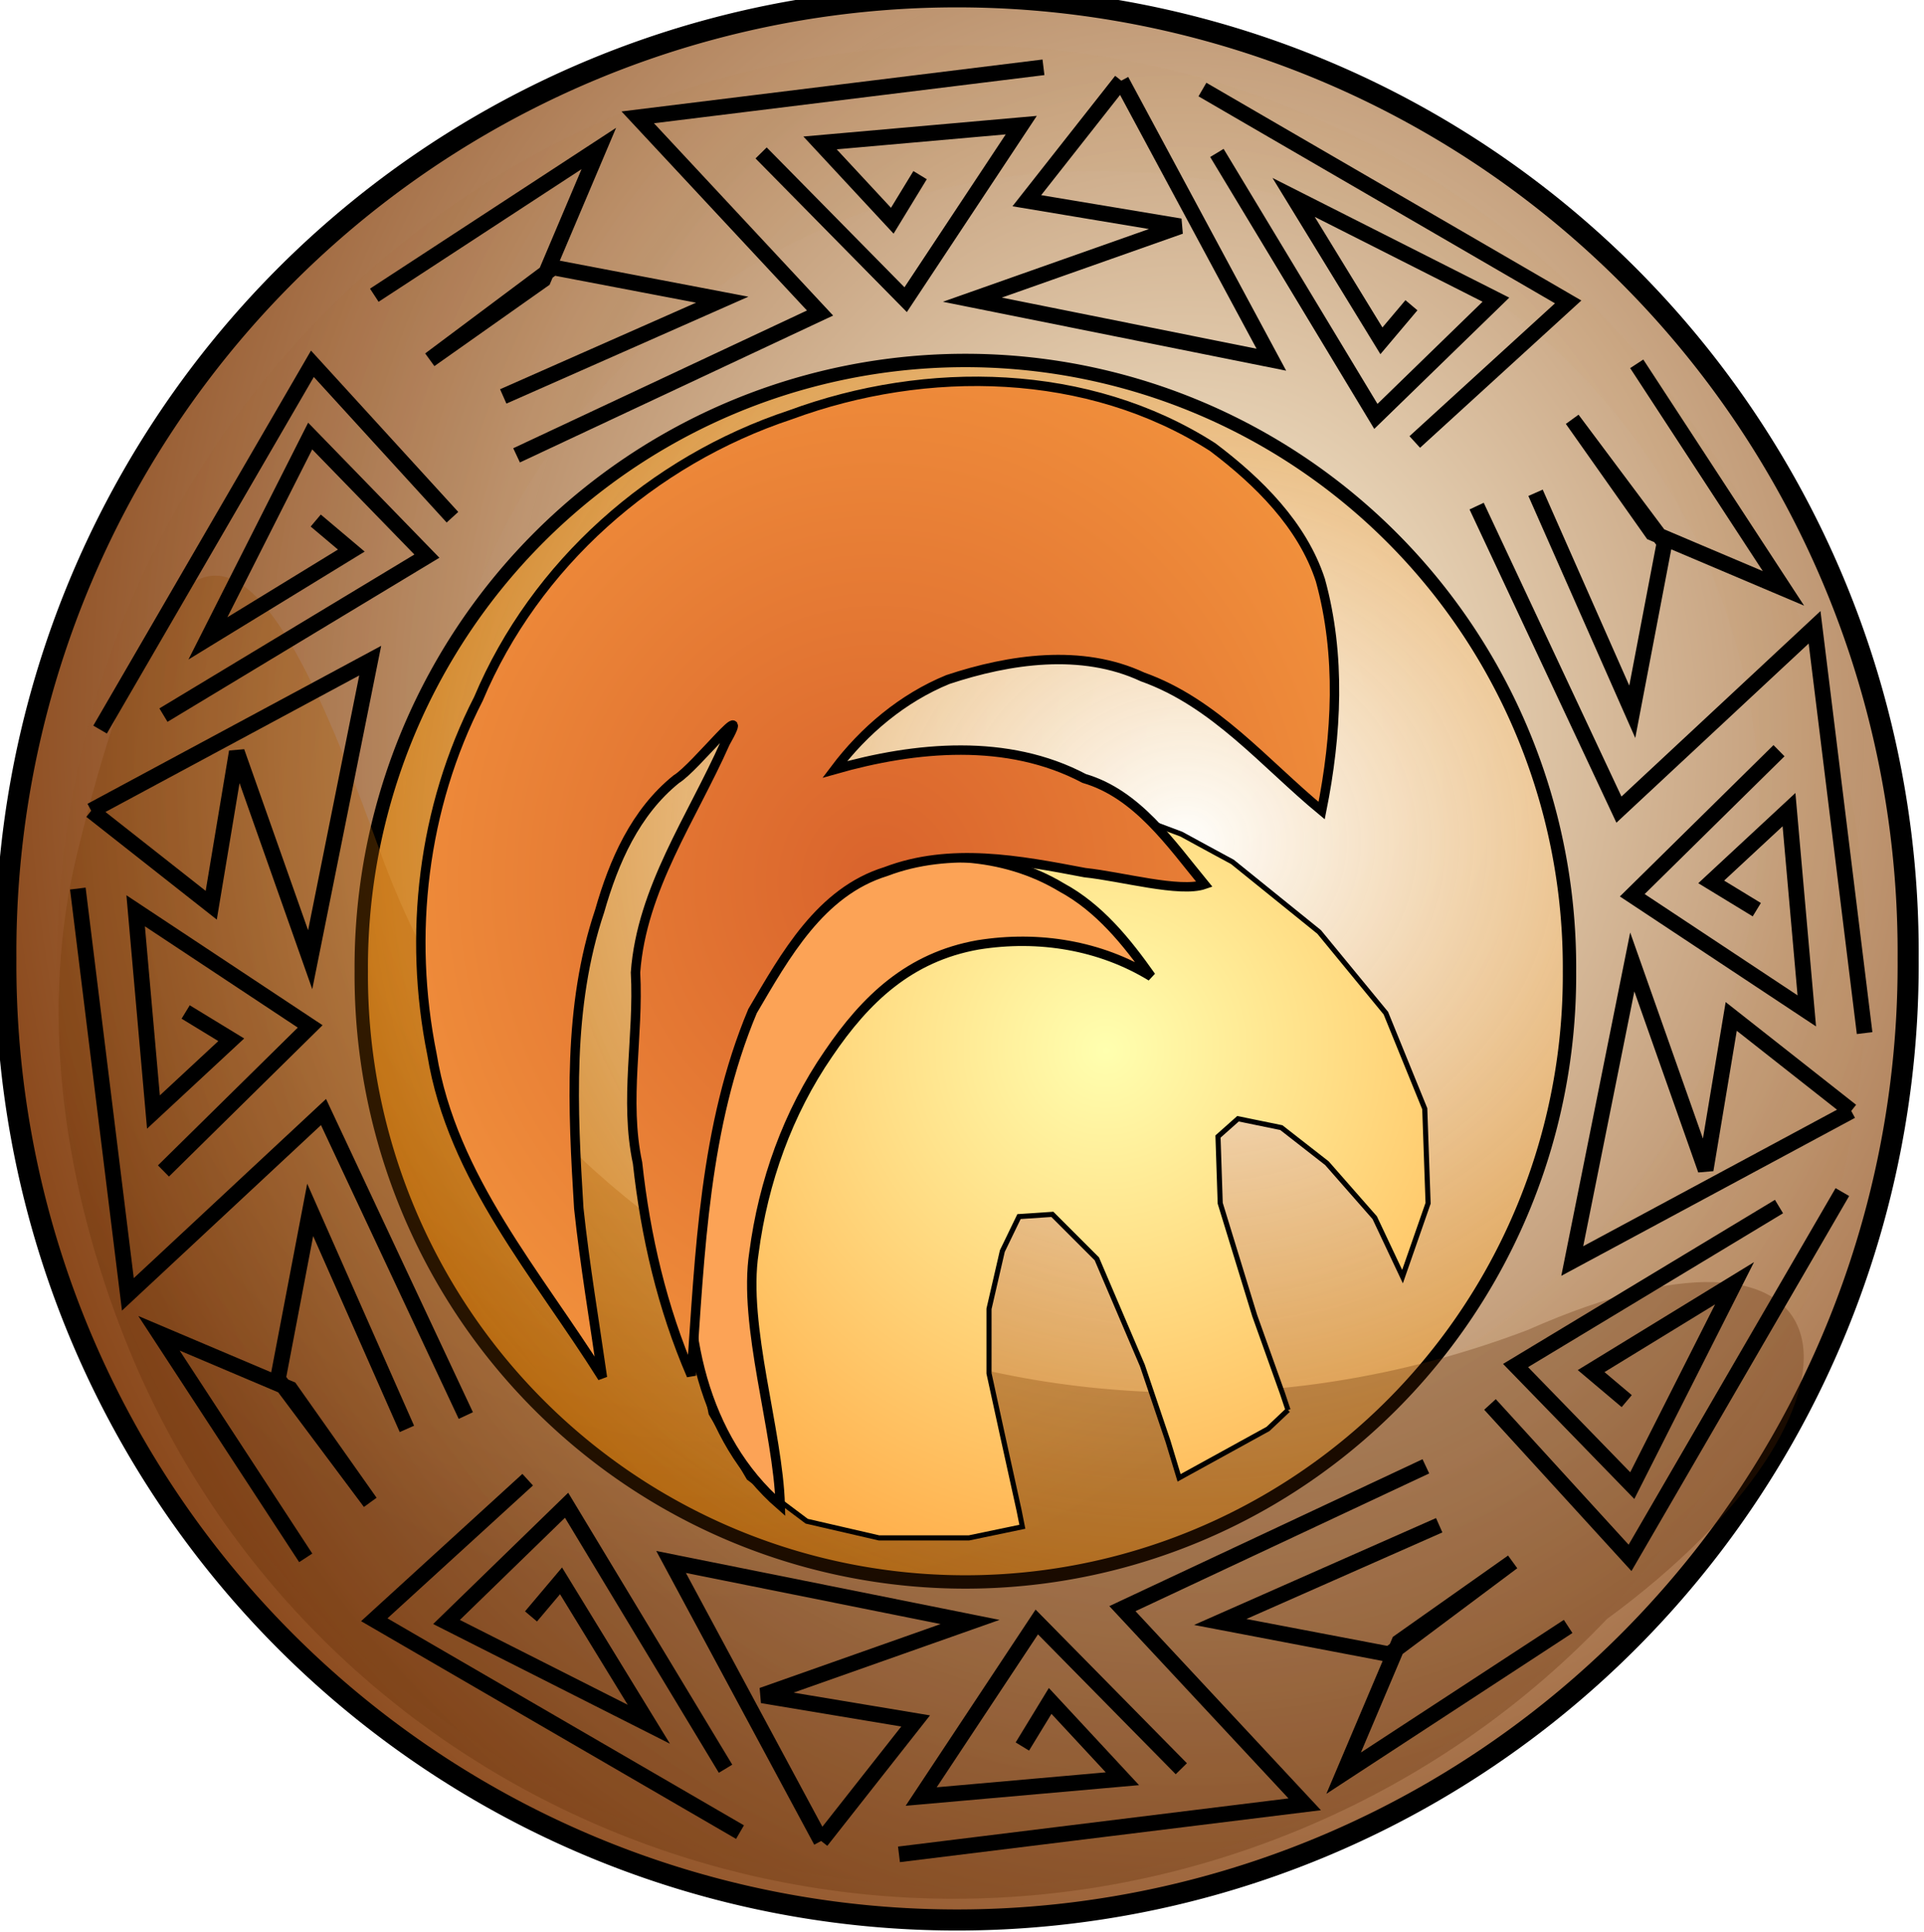 <?xml version="1.0" encoding="UTF-8" standalone="no"?>
<!-- Created with Inkscape (http://www.inkscape.org/) -->
<svg
   xmlns:dc="http://purl.org/dc/elements/1.1/"
   xmlns:cc="http://web.resource.org/cc/"
   xmlns:rdf="http://www.w3.org/1999/02/22-rdf-syntax-ns#"
   xmlns:svg="http://www.w3.org/2000/svg"
   xmlns="http://www.w3.org/2000/svg"
   xmlns:xlink="http://www.w3.org/1999/xlink"
   xmlns:sodipodi="http://sodipodi.sourceforge.net/DTD/sodipodi-0.dtd"
   xmlns:inkscape="http://www.inkscape.org/namespaces/inkscape"
   width="61.328"
   height="61.579"
   id="svg2202"
   sodipodi:version="0.32"
   inkscape:version="0.45.1"
   sodipodi:docbase="/home/carlo/Desktop"
   sodipodi:docname="labaseicon.svg"
   inkscape:output_extension="org.inkscape.output.svg.inkscape"
   version="1.0"
   inkscape:export-filename="/home/carlo/Desktop/labaseicon.png"
   inkscape:export-xdpi="90"
   inkscape:export-ydpi="90">
  <defs
     id="defs2204">
    <linearGradient
       id="linearGradient7348">
      <stop
         id="stop7350"
         offset="0"
         style="stop-color:#fff6dd;stop-opacity:1" />
      <stop
         id="stop7352"
         offset="1"
         style="stop-color:#7a3000;stop-opacity:0.996;" />
    </linearGradient>
    <linearGradient
       id="linearGradient3450">
      <stop
         style="stop-color:#ff9000;stop-opacity:1;"
         offset="0"
         id="stop3452" />
      <stop
         style="stop-color:#5c2800;stop-opacity:0.993;"
         offset="1"
         id="stop3454" />
    </linearGradient>
    <linearGradient
       id="linearGradient3442">
      <stop
         style="stop-color:#fffefb;stop-opacity:1"
         offset="0"
         id="stop3444" />
      <stop
         style="stop-color:#d77900;stop-opacity:0.746"
         offset="1"
         id="stop3446" />
    </linearGradient>
    <linearGradient
       id="linearGradient3298">
      <stop
         style="stop-color:#ffedbd;stop-opacity:1;"
         offset="0"
         id="stop3300" />
      <stop
         style="stop-color:#7a3000;stop-opacity:0.996;"
         offset="1"
         id="stop3302" />
    </linearGradient>
    <linearGradient
       id="linearGradient2367">
      <stop
         style="stop-color:#d9632c;stop-opacity:1;"
         offset="0"
         id="stop2368" />
      <stop
         style="stop-color:#ffaa45;stop-opacity:1;"
         offset="1"
         id="stop2369" />
    </linearGradient>
    <radialGradient
       xlink:href="#linearGradient2367"
       id="radialGradient2370"
       cx="1138.802"
       cy="996.309"
       r="787.302"
       fx="1138.802"
       fy="996.309"
       gradientTransform="matrix(3.4015978e-2,0,0,3.6909199e-2,309.77,493.025)"
       gradientUnits="userSpaceOnUse" />
    <linearGradient
       id="linearGradient2474">
      <stop
         style="stop-color:#ffffaf;stop-opacity:1;"
         offset="0"
         id="stop2475" />
      <stop
         style="stop-color:#ffaa45;stop-opacity:1;"
         offset="1"
         id="stop2476" />
    </linearGradient>
    <radialGradient
       xlink:href="#linearGradient2474"
       id="radialGradient2473"
       cx="1294.495"
       cy="1177.982"
       r="528.758"
       fx="1299.726"
       fy="1188.444"
       spreadMethod="pad"
       gradientUnits="userSpaceOnUse"
       gradientTransform="scale(0.999,1.001)" />
    <radialGradient
       inkscape:collect="always"
       xlink:href="#linearGradient7348"
       id="radialGradient3308"
       cx="355.308"
       cy="530.32"
       fx="355.308"
       fy="530.32"
       r="22.825"
       gradientTransform="matrix(1.44,-2.6624332e-2,3.0529297e-2,1.651,-172.385,-336.13)"
       gradientUnits="userSpaceOnUse" />
    <radialGradient
       inkscape:collect="always"
       xlink:href="#linearGradient3298"
       id="radialGradient3316"
       gradientUnits="userSpaceOnUse"
       gradientTransform="matrix(1.565,0,0,1.612,-197.593,-329.12)"
       cx="354.231"
       cy="531.134"
       fx="354.231"
       fy="531.134"
       r="22.825" />
    <filter
       inkscape:collect="always"
       x="-0.123"
       width="1.246"
       y="-0.118"
       height="1.236"
       id="filter3401">
      <feGaussianBlur
         inkscape:collect="always"
         stdDeviation="2.448"
         id="feGaussianBlur3403" />
    </filter>
    <radialGradient
       inkscape:collect="always"
       xlink:href="#linearGradient3298"
       id="radialGradient3413"
       gradientUnits="userSpaceOnUse"
       gradientTransform="matrix(1.935,-3.57686e-2,4.1014746e-2,2.218,-350.683,-638.241)"
       cx="355.308"
       cy="530.32"
       fx="355.308"
       fy="530.32"
       r="22.825" />
    <radialGradient
       inkscape:collect="always"
       xlink:href="#linearGradient3298"
       id="radialGradient3416"
       gradientUnits="userSpaceOnUse"
       gradientTransform="matrix(1.84,-3.4465203e-2,3.9007312e-2,2.138,-316.332,-595.58)"
       cx="355.308"
       cy="530.32"
       fx="355.308"
       fy="530.32"
       r="22.825" />
    <filter
       inkscape:collect="always"
       id="filter3430">
      <feGaussianBlur
         inkscape:collect="always"
         stdDeviation="1.477"
         id="feGaussianBlur3432" />
    </filter>
    <radialGradient
       inkscape:collect="always"
       xlink:href="#linearGradient3442"
       id="radialGradient3448"
       cx="358.258"
       cy="530.571"
       fx="358.258"
       fy="530.571"
       r="22.825"
       gradientTransform="matrix(1.494,-1.9008414e-2,1.7406635e-2,1.368,-186.23,-188.536)"
       gradientUnits="userSpaceOnUse" />
    <radialGradient
       inkscape:collect="always"
       xlink:href="#linearGradient3450"
       id="radialGradient4433"
       cx="345.746"
       cy="524.506"
       fx="345.746"
       fy="524.506"
       r="23.9"
       gradientTransform="matrix(1,0,0,1.04,0,-21.493)"
       gradientUnits="userSpaceOnUse" />
    <radialGradient
       inkscape:collect="always"
       xlink:href="#linearGradient2367"
       id="radialGradient6374"
       gradientUnits="userSpaceOnUse"
       gradientTransform="matrix(3.4015978e-2,0,0,3.6909199e-2,309.77,493.025)"
       cx="1138.802"
       cy="996.309"
       fx="1138.802"
       fy="996.309"
       r="787.302" />
    <radialGradient
       inkscape:collect="always"
       xlink:href="#linearGradient2367"
       id="radialGradient6377"
       gradientUnits="userSpaceOnUse"
       gradientTransform="matrix(3.4015978e-2,0,0,3.6909199e-2,309.77,493.025)"
       cx="1138.802"
       cy="996.309"
       fx="1138.802"
       fy="996.309"
       r="787.302" />
  </defs>
  <sodipodi:namedview
     id="base"
     pagecolor="#ffffff"
     bordercolor="#666666"
     borderopacity="1.0"
     inkscape:pageopacity="0.0"
     inkscape:pageshadow="2"
     inkscape:zoom="5.9273066"
     inkscape:cx="30.66386"
     inkscape:cy="30.789701"
     inkscape:document-units="px"
     inkscape:current-layer="layer1"
     inkscape:window-width="1280"
     inkscape:window-height="949"
     inkscape:window-x="0"
     inkscape:window-y="25"
     showguides="true"
     inkscape:guide-bbox="true">
    <sodipodi:guide
       orientation="horizontal"
       position="519.872"
       id="guide3280" />
    <sodipodi:guide
       orientation="vertical"
       position="351.265"
       id="guide3282" />
  </sodipodi:namedview>
  <g
     inkscape:label="Camada 1"
     inkscape:groupmode="layer"
     id="layer1"
     transform="translate(-320.517,-501.697)">
    <path
       transform="matrix(1.343,0,0,1.343,-119.092,-186.666)"
       d="M 372.622 535.3 A 22.575 22.668 0 1 1  327.473,535.3 A 22.575 22.668 0 1 1  372.622 535.3 z"
       sodipodi:ry="22.668293"
       sodipodi:rx="22.574623"
       sodipodi:cy="535.30029"
       sodipodi:cx="350.04715"
       id="path3296"
       style="opacity:1;fill:url(#radialGradient3308);fill-opacity:1;stroke:#000000;stroke-width:0.5;stroke-linecap:round;stroke-miterlimit:4;stroke-dasharray:none;stroke-opacity:1"
       sodipodi:type="arc" />
    <path
       style="opacity:0.339;fill:url(#radialGradient3416);fill-opacity:1;stroke:none;stroke-width:0.643;stroke-linecap:round;stroke-miterlimit:4;stroke-dasharray:none;stroke-opacity:1;filter:url(#filter3430)"
       d="M 351.187,503.141 C 335.265,503.141 322.328,516.302 322.328,532.499 C 322.328,548.697 335.265,561.828 351.187,561.828 C 367.108,561.828 380.016,548.697 380.016,532.499 C 380.016,516.301 367.108,503.141 351.187,503.141 z M 355.496,507.146 C 367.146,507.146 376.598,516.325 376.598,527.621 C 376.598,538.918 367.146,548.097 355.496,548.097 C 343.846,548.097 334.395,538.918 334.395,527.621 C 334.395,516.325 343.846,507.146 355.496,507.146 z "
       id="path3405" />
    <path
       sodipodi:type="arc"
       style="opacity:1;fill:url(#radialGradient3448);fill-opacity:1;stroke:#000000;stroke-width:0.5;stroke-linecap:round;stroke-miterlimit:4;stroke-dasharray:none;stroke-opacity:1"
       id="path3260"
       sodipodi:cx="350.04715"
       sodipodi:cy="535.30029"
       sodipodi:rx="22.574623"
       sodipodi:ry="22.668293"
       d="M 372.622 535.3 A 22.575 22.668 0 1 1  327.473,535.3 A 22.575 22.668 0 1 1  372.622 535.3 z"
       transform="matrix(0.853,0,0,0.853,52.698,76.039)" />
    <path
       style="opacity:0.536;fill:url(#radialGradient4433);fill-opacity:1;stroke:none;stroke-width:0.629;stroke-linecap:round;stroke-miterlimit:4;stroke-dasharray:none;stroke-opacity:1;filter:url(#filter3401)"
       d="M 326.579,517.8 C 323.76,521.912 322.508,527.053 322.508,532.384 C 322.508,548.029 335.319,560.711 351.086,560.711 C 355.522,560.711 359.72,559.706 363.464,557.913 C 374.497,554.871 376.062,547.794 364.388,548.409 C 348.513,548.409 335.379,536.224 335.635,521.216 C 335.794,511.854 335.006,505.506 326.579,517.8 z "
       id="path3310"
       sodipodi:nodetypes="cssccss"
       inkscape:transform-center-x="1.4111495"
       inkscape:transform-center-y="7.3901739"
       transform="matrix(0.935,-0.356,0.356,0.935,-166.718,161.041)"
       inkscape:export-filename="/home/carlo/Desktop/labaseicon.png"
       inkscape:export-xdpi="90"
       inkscape:export-ydpi="90" />
    <g
       id="g3255">
      <polyline
         points="1462,1513 1444,1530 1364,1574 1354,1541 1331,1473 1290,1377 1250,1337 1220,1339 1205,1370 1193,1422 1193,1480 1205,1535 1220,1603 1223,1618 1175,1628 1094,1628 1029,1613 977,1574 943,1516 928,1438 924,1347 936,1251 962,1161 1002,1078 1064,1013 1140,973 1230,962 1278,967 1326,980 1366,995 1388,1007 1412,1020 1490,1083 1550,1156 1585,1242 1588,1327 1565,1393 1540,1340 1497,1291 1456,1259 1417,1251 1399,1267 1401,1327 1432,1428 1457,1498 1462,1513"
         style="fill:url(#radialGradient2473);fill-opacity:1;stroke:#000000;stroke-width:4.586;stroke-opacity:1"
         id="polyline7710"
         transform="matrix(3.5433071e-2,0,0,3.5433071e-2,309.77,493.025)" />
      <path
         style="fill:#fca356;fill-opacity:1;stroke:#000000;stroke-width:0.3;stroke-opacity:1;stroke-miterlimit:4;stroke-dasharray:none"
         d="M 345.387,549.668 C 342.947,547.546 342.172,544.043 342.574,540.731 C 342.45,537.848 342.915,534.787 344.625,532.392 C 345.587,531.208 346.738,530.11 348.124,529.449 C 350.154,528.765 352.49,528.855 354.352,529.977 C 355.557,530.628 356.434,531.716 357.21,532.817 C 355.591,531.829 353.637,531.499 351.696,531.81 C 349.502,532.197 348.103,533.54 346.923,535.281 C 345.627,537.163 344.846,539.36 344.55,541.62 C 344.19,543.945 345.322,547.319 345.387,549.668 z "
         id="polyline7718"
         sodipodi:nodetypes="cccccccccc" />
      <path
         style="fill:url(#radialGradient6377);fill-opacity:1;stroke:#000000;stroke-width:0.3;stroke-miterlimit:4;stroke-dasharray:none"
         d="M 339.72,545.601 C 337.662,542.319 334.932,539.252 334.286,535.3 C 333.518,531.492 333.988,527.439 335.767,523.97 C 337.569,519.685 341.32,516.371 345.713,514.917 C 350.051,513.317 355.208,513.404 359.172,515.947 C 360.622,517.041 362.027,518.42 362.604,520.185 C 363.265,522.578 363.129,525.117 362.645,527.531 C 360.814,526.018 359.243,524.091 356.937,523.271 C 354.993,522.363 352.699,522.701 350.73,523.354 C 349.29,523.944 348.056,524.982 347.125,526.22 C 349.702,525.486 352.628,525.213 355.076,526.507 C 356.765,527.001 357.835,528.577 358.908,529.883 C 358.124,530.155 356.278,529.631 355.098,529.508 C 353.011,529.11 350.809,528.691 348.753,529.474 C 346.662,530.119 345.542,532.157 344.505,533.92 C 342.965,537.587 342.828,541.616 342.554,545.531 C 341.623,543.375 341.093,541.089 340.839,538.761 C 340.409,536.748 340.886,534.717 340.774,532.688 C 340.969,530.022 342.577,527.76 343.633,525.377 C 344.574,523.715 342.689,526.161 342.074,526.53 C 340.763,527.589 340.083,529.149 339.631,530.732 C 338.608,533.775 338.771,537.051 338.966,540.209 C 339.159,542.014 339.463,543.805 339.72,545.601 z "
         id="path2366"
         inkscape:export-filename="/home/carlo/Desktop/labaseicon.png"
         inkscape:export-xdpi="90"
         inkscape:export-ydpi="90" />
    </g>
    <path
       id="polyline7591"
       style="fill:none;stroke:#000000;stroke-width:0.5;stroke-miterlimit:4;stroke-dasharray:none;stroke-opacity:1"
       d="M 337.337,548.855 L 332.447,553.319 L 344.105,560.087 M 349.172,560.796 L 362.105,559.201 L 356.294,552.965 L 365.967,548.429 M 346.691,560.37 L 341.908,551.477 L 351.439,553.39 L 344.813,555.729 L 349.703,556.544 L 346.691,560.37 M 370.502,553.532 L 363.345,558.209 L 365.117,554.028 L 368.731,551.477 L 364.798,554.418 L 359.412,553.39 L 366.392,550.307 M 343.644,558.067 L 338.577,549.67 L 334.75,553.39 L 341.199,556.65 L 338.4,552.079 L 337.443,553.213 M 358.172,558.067 L 353.565,553.39 L 349.88,558.953 L 356.294,558.386 L 353.991,555.906 L 353.105,557.359"
       inkscape:transform-center-y="22.293611" />
    <use
       x="0"
       y="0"
       xlink:href="#polyline7591"
       id="use3290"
       transform="matrix(0,-1,1,0,-180.844,883.794)"
       width="744.094"
       height="1052.362"
       inkscape:transform-center-x="-22.293615" />
    <use
       x="0"
       y="0"
       xlink:href="#use3290"
       id="use3292"
       transform="matrix(0,-1,1,0,-180.844,883.794)"
       width="744.094"
       height="1052.362"
       inkscape:transform-center-y="-22.293615" />
    <use
       x="0"
       y="0"
       xlink:href="#use3292"
       id="use3294"
       transform="matrix(0,-1,1,0,-180.844,883.794)"
       width="744.094"
       height="1052.362"
       inkscape:transform-center-x="22.293615" />
  </g>
</svg>
